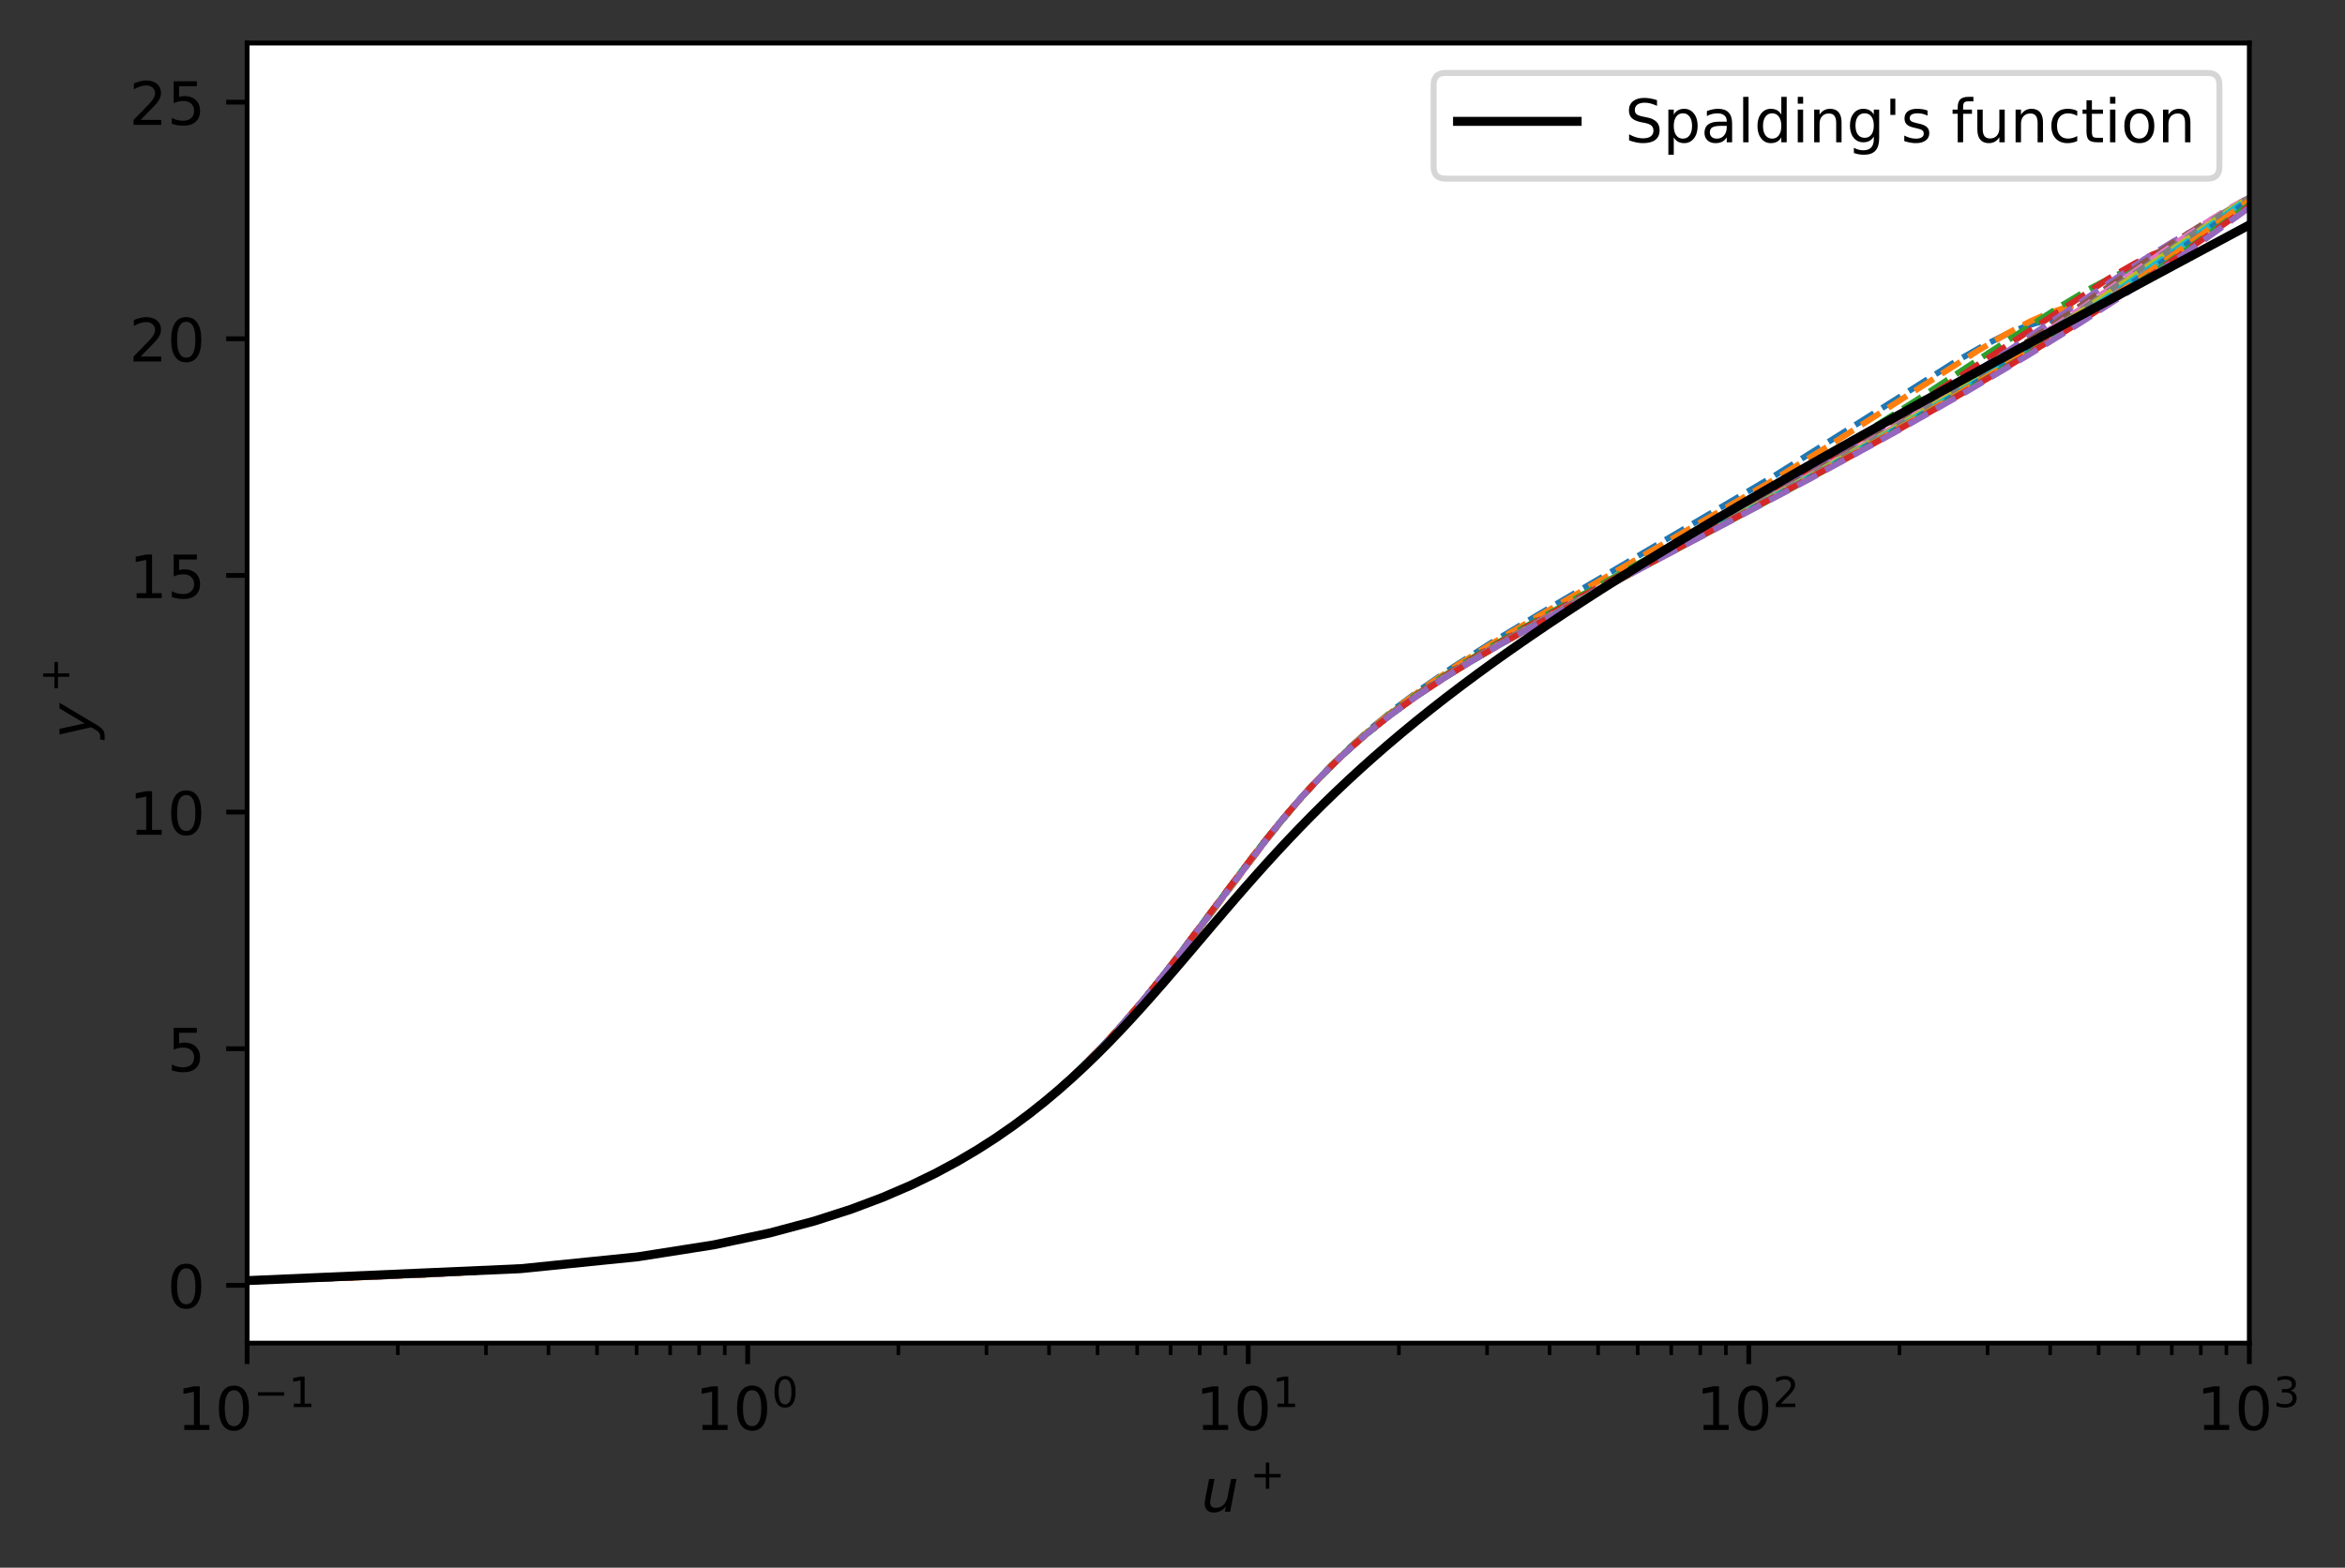 <?xml version="1.0" encoding="utf-8" standalone="no"?>
<!DOCTYPE svg PUBLIC "-//W3C//DTD SVG 1.1//EN"
  "http://www.w3.org/Graphics/SVG/1.1/DTD/svg11.dtd">
<!-- Created with matplotlib (https://matplotlib.org/) -->
<svg height="262.196pt" version="1.1" viewBox="0 0 392.125 262.196" width="392.125pt" xmlns="http://www.w3.org/2000/svg" xmlns:xlink="http://www.w3.org/1999/xlink">
 <rect x="0" y="0" width="392.125" height="262.196" fill="#333333" stroke="none"/>
 <defs>
  <style type="text/css">*{stroke-linecap:butt;stroke-linejoin:round;}</style>
 </defs>
 <g id="figure_1">
  <g id="patch_1">
   <path d="M 0 262.196 
L 392.125 262.196 
L 392.125 0 
L 0 0 
z
" style="fill:none;"/>
  </g>
  <g id="axes_1">
   <g id="patch_2">
    <path d="M 41.325 224.64 
L 376.125 224.64 
L 376.125 7.2 
L 41.325 7.2 
z
" style="fill:#ffffff;"/>
   </g>
   <g id="matplotlib.axis_1">
    <g id="xtick_1">
     <g id="line2d_1">
      <defs>
       <path d="M 0 0 
L 0 3.5 
" id="m15ab1514dc" style="stroke:#000000;stroke-width:0.8;"/>
      </defs>
      <g>
       <use style="stroke:#000000;stroke-width:0.8;" x="41.325" xlink:href="#m15ab1514dc" y="224.64"/>
      </g>
     </g>
     <g id="text_1">
      <!-- $\mathdefault{10^{-1}}$ -->
      <g transform="translate(29.575 239.238)scale(0.1 -0.1)">
       <defs>
        <path d="M 12.406 8.297 
L 28.516 8.297 
L 28.516 63.922 
L 10.984 60.406 
L 10.984 69.391 
L 28.422 72.906 
L 38.281 72.906 
L 38.281 8.297 
L 54.391 8.297 
L 54.391 0 
L 12.406 0 
z
" id="DejaVuSans-49"/>
        <path d="M 31.781 66.406 
Q 24.172 66.406 20.328 58.906 
Q 16.5 51.422 16.5 36.375 
Q 16.5 21.391 20.328 13.891 
Q 24.172 6.391 31.781 6.391 
Q 39.453 6.391 43.281 13.891 
Q 47.125 21.391 47.125 36.375 
Q 47.125 51.422 43.281 58.906 
Q 39.453 66.406 31.781 66.406 
z
M 31.781 74.219 
Q 44.047 74.219 50.516 64.516 
Q 56.984 54.828 56.984 36.375 
Q 56.984 17.969 50.516 8.266 
Q 44.047 -1.422 31.781 -1.422 
Q 19.531 -1.422 13.062 8.266 
Q 6.594 17.969 6.594 36.375 
Q 6.594 54.828 13.062 64.516 
Q 19.531 74.219 31.781 74.219 
z
" id="DejaVuSans-48"/>
        <path d="M 10.594 35.5 
L 73.188 35.5 
L 73.188 27.203 
L 10.594 27.203 
z
" id="DejaVuSans-8722"/>
       </defs>
       <use transform="translate(0 0.684)" xlink:href="#DejaVuSans-49"/>
       <use transform="translate(63.623 0.684)" xlink:href="#DejaVuSans-48"/>
       <use transform="translate(128.203 38.966)scale(0.7)" xlink:href="#DejaVuSans-8722"/>
       <use transform="translate(186.855 38.966)scale(0.7)" xlink:href="#DejaVuSans-49"/>
      </g>
     </g>
    </g>
    <g id="xtick_2">
     <g id="line2d_2">
      <g>
       <use style="stroke:#000000;stroke-width:0.8;" x="125.025" xlink:href="#m15ab1514dc" y="224.64"/>
      </g>
     </g>
     <g id="text_2">
      <!-- $\mathdefault{10^{0}}$ -->
      <g transform="translate(116.225 239.238)scale(0.1 -0.1)">
       <use transform="translate(0 0.766)" xlink:href="#DejaVuSans-49"/>
       <use transform="translate(63.623 0.766)" xlink:href="#DejaVuSans-48"/>
       <use transform="translate(128.203 39.047)scale(0.7)" xlink:href="#DejaVuSans-48"/>
      </g>
     </g>
    </g>
    <g id="xtick_3">
     <g id="line2d_3">
      <g>
       <use style="stroke:#000000;stroke-width:0.8;" x="208.725" xlink:href="#m15ab1514dc" y="224.64"/>
      </g>
     </g>
     <g id="text_3">
      <!-- $\mathdefault{10^{1}}$ -->
      <g transform="translate(199.925 239.238)scale(0.1 -0.1)">
       <use transform="translate(0 0.684)" xlink:href="#DejaVuSans-49"/>
       <use transform="translate(63.623 0.684)" xlink:href="#DejaVuSans-48"/>
       <use transform="translate(128.203 38.966)scale(0.7)" xlink:href="#DejaVuSans-49"/>
      </g>
     </g>
    </g>
    <g id="xtick_4">
     <g id="line2d_4">
      <g>
       <use style="stroke:#000000;stroke-width:0.8;" x="292.425" xlink:href="#m15ab1514dc" y="224.64"/>
      </g>
     </g>
     <g id="text_4">
      <!-- $\mathdefault{10^{2}}$ -->
      <g transform="translate(283.625 239.238)scale(0.1 -0.1)">
       <defs>
        <path d="M 19.188 8.297 
L 53.609 8.297 
L 53.609 0 
L 7.328 0 
L 7.328 8.297 
Q 12.938 14.109 22.625 23.891 
Q 32.328 33.688 34.812 36.531 
Q 39.547 41.844 41.422 45.531 
Q 43.312 49.219 43.312 52.781 
Q 43.312 58.594 39.234 62.25 
Q 35.156 65.922 28.609 65.922 
Q 23.969 65.922 18.812 64.312 
Q 13.672 62.703 7.812 59.422 
L 7.812 69.391 
Q 13.766 71.781 18.938 73 
Q 24.125 74.219 28.422 74.219 
Q 39.75 74.219 46.484 68.547 
Q 53.219 62.891 53.219 53.422 
Q 53.219 48.922 51.531 44.891 
Q 49.859 40.875 45.406 35.406 
Q 44.188 33.984 37.641 27.219 
Q 31.109 20.453 19.188 8.297 
z
" id="DejaVuSans-50"/>
       </defs>
       <use transform="translate(0 0.766)" xlink:href="#DejaVuSans-49"/>
       <use transform="translate(63.623 0.766)" xlink:href="#DejaVuSans-48"/>
       <use transform="translate(128.203 39.047)scale(0.7)" xlink:href="#DejaVuSans-50"/>
      </g>
     </g>
    </g>
    <g id="xtick_5">
     <g id="line2d_5">
      <g>
       <use style="stroke:#000000;stroke-width:0.8;" x="376.125" xlink:href="#m15ab1514dc" y="224.64"/>
      </g>
     </g>
     <g id="text_5">
      <!-- $\mathdefault{10^{3}}$ -->
      <g transform="translate(367.325 239.238)scale(0.1 -0.1)">
       <defs>
        <path d="M 40.578 39.312 
Q 47.656 37.797 51.625 33 
Q 55.609 28.219 55.609 21.188 
Q 55.609 10.406 48.188 4.484 
Q 40.766 -1.422 27.094 -1.422 
Q 22.516 -1.422 17.656 -0.516 
Q 12.797 0.391 7.625 2.203 
L 7.625 11.719 
Q 11.719 9.328 16.594 8.109 
Q 21.484 6.891 26.812 6.891 
Q 36.078 6.891 40.938 10.547 
Q 45.797 14.203 45.797 21.188 
Q 45.797 27.641 41.281 31.266 
Q 36.766 34.906 28.719 34.906 
L 20.219 34.906 
L 20.219 43.016 
L 29.109 43.016 
Q 36.375 43.016 40.234 45.922 
Q 44.094 48.828 44.094 54.297 
Q 44.094 59.906 40.109 62.906 
Q 36.141 65.922 28.719 65.922 
Q 24.656 65.922 20.016 65.031 
Q 15.375 64.156 9.812 62.312 
L 9.812 71.094 
Q 15.438 72.656 20.344 73.438 
Q 25.25 74.219 29.594 74.219 
Q 40.828 74.219 47.359 69.109 
Q 53.906 64.016 53.906 55.328 
Q 53.906 49.266 50.438 45.094 
Q 46.969 40.922 40.578 39.312 
z
" id="DejaVuSans-51"/>
       </defs>
       <use transform="translate(0 0.766)" xlink:href="#DejaVuSans-49"/>
       <use transform="translate(63.623 0.766)" xlink:href="#DejaVuSans-48"/>
       <use transform="translate(128.203 39.047)scale(0.7)" xlink:href="#DejaVuSans-51"/>
      </g>
     </g>
    </g>
    <g id="xtick_6">
     <g id="line2d_6">
      <defs>
       <path d="M 0 0 
L 0 2 
" id="m69571f0601" style="stroke:#000000;stroke-width:0.6;"/>
      </defs>
      <g>
       <use style="stroke:#000000;stroke-width:0.6;" x="66.521" xlink:href="#m69571f0601" y="224.64"/>
      </g>
     </g>
    </g>
    <g id="xtick_7">
     <g id="line2d_7">
      <g>
       <use style="stroke:#000000;stroke-width:0.6;" x="81.26" xlink:href="#m69571f0601" y="224.64"/>
      </g>
     </g>
    </g>
    <g id="xtick_8">
     <g id="line2d_8">
      <g>
       <use style="stroke:#000000;stroke-width:0.6;" x="91.717" xlink:href="#m69571f0601" y="224.64"/>
      </g>
     </g>
    </g>
    <g id="xtick_9">
     <g id="line2d_9">
      <g>
       <use style="stroke:#000000;stroke-width:0.6;" x="99.829" xlink:href="#m69571f0601" y="224.64"/>
      </g>
     </g>
    </g>
    <g id="xtick_10">
     <g id="line2d_10">
      <g>
       <use style="stroke:#000000;stroke-width:0.6;" x="106.456" xlink:href="#m69571f0601" y="224.64"/>
      </g>
     </g>
    </g>
    <g id="xtick_11">
     <g id="line2d_11">
      <g>
       <use style="stroke:#000000;stroke-width:0.6;" x="112.06" xlink:href="#m69571f0601" y="224.64"/>
      </g>
     </g>
    </g>
    <g id="xtick_12">
     <g id="line2d_12">
      <g>
       <use style="stroke:#000000;stroke-width:0.6;" x="116.914" xlink:href="#m69571f0601" y="224.64"/>
      </g>
     </g>
    </g>
    <g id="xtick_13">
     <g id="line2d_13">
      <g>
       <use style="stroke:#000000;stroke-width:0.6;" x="121.195" xlink:href="#m69571f0601" y="224.64"/>
      </g>
     </g>
    </g>
    <g id="xtick_14">
     <g id="line2d_14">
      <g>
       <use style="stroke:#000000;stroke-width:0.6;" x="150.221" xlink:href="#m69571f0601" y="224.64"/>
      </g>
     </g>
    </g>
    <g id="xtick_15">
     <g id="line2d_15">
      <g>
       <use style="stroke:#000000;stroke-width:0.6;" x="164.96" xlink:href="#m69571f0601" y="224.64"/>
      </g>
     </g>
    </g>
    <g id="xtick_16">
     <g id="line2d_16">
      <g>
       <use style="stroke:#000000;stroke-width:0.6;" x="175.417" xlink:href="#m69571f0601" y="224.64"/>
      </g>
     </g>
    </g>
    <g id="xtick_17">
     <g id="line2d_17">
      <g>
       <use style="stroke:#000000;stroke-width:0.6;" x="183.529" xlink:href="#m69571f0601" y="224.64"/>
      </g>
     </g>
    </g>
    <g id="xtick_18">
     <g id="line2d_18">
      <g>
       <use style="stroke:#000000;stroke-width:0.6;" x="190.156" xlink:href="#m69571f0601" y="224.64"/>
      </g>
     </g>
    </g>
    <g id="xtick_19">
     <g id="line2d_19">
      <g>
       <use style="stroke:#000000;stroke-width:0.6;" x="195.76" xlink:href="#m69571f0601" y="224.64"/>
      </g>
     </g>
    </g>
    <g id="xtick_20">
     <g id="line2d_20">
      <g>
       <use style="stroke:#000000;stroke-width:0.6;" x="200.614" xlink:href="#m69571f0601" y="224.64"/>
      </g>
     </g>
    </g>
    <g id="xtick_21">
     <g id="line2d_21">
      <g>
       <use style="stroke:#000000;stroke-width:0.6;" x="204.895" xlink:href="#m69571f0601" y="224.64"/>
      </g>
     </g>
    </g>
    <g id="xtick_22">
     <g id="line2d_22">
      <g>
       <use style="stroke:#000000;stroke-width:0.6;" x="233.921" xlink:href="#m69571f0601" y="224.64"/>
      </g>
     </g>
    </g>
    <g id="xtick_23">
     <g id="line2d_23">
      <g>
       <use style="stroke:#000000;stroke-width:0.6;" x="248.66" xlink:href="#m69571f0601" y="224.64"/>
      </g>
     </g>
    </g>
    <g id="xtick_24">
     <g id="line2d_24">
      <g>
       <use style="stroke:#000000;stroke-width:0.6;" x="259.117" xlink:href="#m69571f0601" y="224.64"/>
      </g>
     </g>
    </g>
    <g id="xtick_25">
     <g id="line2d_25">
      <g>
       <use style="stroke:#000000;stroke-width:0.6;" x="267.229" xlink:href="#m69571f0601" y="224.64"/>
      </g>
     </g>
    </g>
    <g id="xtick_26">
     <g id="line2d_26">
      <g>
       <use style="stroke:#000000;stroke-width:0.6;" x="273.856" xlink:href="#m69571f0601" y="224.64"/>
      </g>
     </g>
    </g>
    <g id="xtick_27">
     <g id="line2d_27">
      <g>
       <use style="stroke:#000000;stroke-width:0.6;" x="279.46" xlink:href="#m69571f0601" y="224.64"/>
      </g>
     </g>
    </g>
    <g id="xtick_28">
     <g id="line2d_28">
      <g>
       <use style="stroke:#000000;stroke-width:0.6;" x="284.314" xlink:href="#m69571f0601" y="224.64"/>
      </g>
     </g>
    </g>
    <g id="xtick_29">
     <g id="line2d_29">
      <g>
       <use style="stroke:#000000;stroke-width:0.6;" x="288.595" xlink:href="#m69571f0601" y="224.64"/>
      </g>
     </g>
    </g>
    <g id="xtick_30">
     <g id="line2d_30">
      <g>
       <use style="stroke:#000000;stroke-width:0.6;" x="317.621" xlink:href="#m69571f0601" y="224.64"/>
      </g>
     </g>
    </g>
    <g id="xtick_31">
     <g id="line2d_31">
      <g>
       <use style="stroke:#000000;stroke-width:0.6;" x="332.36" xlink:href="#m69571f0601" y="224.64"/>
      </g>
     </g>
    </g>
    <g id="xtick_32">
     <g id="line2d_32">
      <g>
       <use style="stroke:#000000;stroke-width:0.6;" x="342.817" xlink:href="#m69571f0601" y="224.64"/>
      </g>
     </g>
    </g>
    <g id="xtick_33">
     <g id="line2d_33">
      <g>
       <use style="stroke:#000000;stroke-width:0.6;" x="350.929" xlink:href="#m69571f0601" y="224.64"/>
      </g>
     </g>
    </g>
    <g id="xtick_34">
     <g id="line2d_34">
      <g>
       <use style="stroke:#000000;stroke-width:0.6;" x="357.556" xlink:href="#m69571f0601" y="224.64"/>
      </g>
     </g>
    </g>
    <g id="xtick_35">
     <g id="line2d_35">
      <g>
       <use style="stroke:#000000;stroke-width:0.6;" x="363.16" xlink:href="#m69571f0601" y="224.64"/>
      </g>
     </g>
    </g>
    <g id="xtick_36">
     <g id="line2d_36">
      <g>
       <use style="stroke:#000000;stroke-width:0.6;" x="368.014" xlink:href="#m69571f0601" y="224.64"/>
      </g>
     </g>
    </g>
    <g id="xtick_37">
     <g id="line2d_37">
      <g>
       <use style="stroke:#000000;stroke-width:0.6;" x="372.295" xlink:href="#m69571f0601" y="224.64"/>
      </g>
     </g>
    </g>
    <g id="text_6">
     <!-- $u^+$ -->
     <g transform="translate(200.875 252.917)scale(0.1 -0.1)">
      <defs>
       <path d="M 6.688 21.688 
L 13.094 54.688 
L 22.125 54.688 
L 15.719 22.016 
Q 15.234 19.625 15.016 17.922 
Q 14.797 16.219 14.797 15.094 
Q 14.797 10.938 17.328 8.656 
Q 19.875 6.391 24.516 6.391 
Q 31.734 6.391 37 11.266 
Q 42.281 16.156 43.891 24.422 
L 49.906 54.688 
L 58.891 54.688 
L 48.297 0 
L 39.312 0 
L 41.109 8.594 
Q 37.312 3.812 32.062 1.188 
Q 26.812 -1.422 20.906 -1.422 
Q 13.719 -1.422 9.719 2.516 
Q 5.719 6.453 5.719 13.484 
Q 5.719 14.938 5.953 17.141 
Q 6.203 19.344 6.688 21.688 
z
" id="DejaVuSans-Oblique-117"/>
       <path d="M 46 62.703 
L 46 35.5 
L 73.188 35.5 
L 73.188 27.203 
L 46 27.203 
L 46 0 
L 37.797 0 
L 37.797 27.203 
L 10.594 27.203 
L 10.594 35.5 
L 37.797 35.5 
L 37.797 62.703 
z
" id="DejaVuSans-43"/>
      </defs>
      <use transform="translate(0 0.827)" xlink:href="#DejaVuSans-Oblique-117"/>
      <use transform="translate(81.483 39.108)scale(0.7)" xlink:href="#DejaVuSans-43"/>
     </g>
    </g>
   </g>
   <g id="matplotlib.axis_2">
    <g id="ytick_1">
     <g id="line2d_38">
      <defs>
       <path d="M 0 0 
L -3.5 0 
" id="m65ee4539da" style="stroke:#000000;stroke-width:0.8;"/>
      </defs>
      <g>
       <use style="stroke:#000000;stroke-width:0.8;" x="41.325" xlink:href="#m65ee4539da" y="214.978"/>
      </g>
     </g>
     <g id="text_7">
      <!-- 0 -->
      <g transform="translate(27.962 218.777)scale(0.1 -0.1)">
       <use xlink:href="#DejaVuSans-48"/>
      </g>
     </g>
    </g>
    <g id="ytick_2">
     <g id="line2d_39">
      <g>
       <use style="stroke:#000000;stroke-width:0.8;" x="41.325" xlink:href="#m65ee4539da" y="175.399"/>
      </g>
     </g>
     <g id="text_8">
      <!-- 5 -->
      <g transform="translate(27.962 179.198)scale(0.1 -0.1)">
       <defs>
        <path d="M 10.797 72.906 
L 49.516 72.906 
L 49.516 64.594 
L 19.828 64.594 
L 19.828 46.734 
Q 21.969 47.469 24.109 47.828 
Q 26.266 48.188 28.422 48.188 
Q 40.625 48.188 47.75 41.5 
Q 54.891 34.812 54.891 23.391 
Q 54.891 11.625 47.562 5.094 
Q 40.234 -1.422 26.906 -1.422 
Q 22.312 -1.422 17.547 -0.641 
Q 12.797 0.141 7.719 1.703 
L 7.719 11.625 
Q 12.109 9.234 16.797 8.062 
Q 21.484 6.891 26.703 6.891 
Q 35.156 6.891 40.078 11.328 
Q 45.016 15.766 45.016 23.391 
Q 45.016 31 40.078 35.438 
Q 35.156 39.891 26.703 39.891 
Q 22.75 39.891 18.812 39.016 
Q 14.891 38.141 10.797 36.281 
z
" id="DejaVuSans-53"/>
       </defs>
       <use xlink:href="#DejaVuSans-53"/>
      </g>
     </g>
    </g>
    <g id="ytick_3">
     <g id="line2d_40">
      <g>
       <use style="stroke:#000000;stroke-width:0.8;" x="41.325" xlink:href="#m65ee4539da" y="135.82"/>
      </g>
     </g>
     <g id="text_9">
      <!-- 10 -->
      <g transform="translate(21.6 139.619)scale(0.1 -0.1)">
       <use xlink:href="#DejaVuSans-49"/>
       <use x="63.623" xlink:href="#DejaVuSans-48"/>
      </g>
     </g>
    </g>
    <g id="ytick_4">
     <g id="line2d_41">
      <g>
       <use style="stroke:#000000;stroke-width:0.8;" x="41.325" xlink:href="#m65ee4539da" y="96.241"/>
      </g>
     </g>
     <g id="text_10">
      <!-- 15 -->
      <g transform="translate(21.6 100.041)scale(0.1 -0.1)">
       <use xlink:href="#DejaVuSans-49"/>
       <use x="63.623" xlink:href="#DejaVuSans-53"/>
      </g>
     </g>
    </g>
    <g id="ytick_5">
     <g id="line2d_42">
      <g>
       <use style="stroke:#000000;stroke-width:0.8;" x="41.325" xlink:href="#m65ee4539da" y="56.662"/>
      </g>
     </g>
     <g id="text_11">
      <!-- 20 -->
      <g transform="translate(21.6 60.462)scale(0.1 -0.1)">
       <use xlink:href="#DejaVuSans-50"/>
       <use x="63.623" xlink:href="#DejaVuSans-48"/>
      </g>
     </g>
    </g>
    <g id="ytick_6">
     <g id="line2d_43">
      <g>
       <use style="stroke:#000000;stroke-width:0.8;" x="41.325" xlink:href="#m65ee4539da" y="17.084"/>
      </g>
     </g>
     <g id="text_12">
      <!-- 25 -->
      <g transform="translate(21.6 20.883)scale(0.1 -0.1)">
       <use xlink:href="#DejaVuSans-50"/>
       <use x="63.623" xlink:href="#DejaVuSans-53"/>
      </g>
     </g>
    </g>
    <g id="text_13">
     <!-- $y^+$ -->
     <g transform="translate(15.5 123.57)rotate(-90)scale(0.1 -0.1)">
      <defs>
       <path d="M 24.812 -5.078 
Q 18.562 -15.578 14.625 -18.188 
Q 10.688 -20.797 4.594 -20.797 
L -2.484 -20.797 
L -0.984 -13.281 
L 4.203 -13.281 
Q 7.953 -13.281 10.594 -11.234 
Q 13.234 -9.188 16.5 -3.219 
L 19.281 2 
L 7.172 54.688 
L 16.703 54.688 
L 25.781 12.797 
L 50.875 54.688 
L 60.297 54.688 
z
" id="DejaVuSans-Oblique-121"/>
      </defs>
      <use transform="translate(0 0.827)" xlink:href="#DejaVuSans-Oblique-121"/>
      <use transform="translate(77.284 39.108)scale(0.7)" xlink:href="#DejaVuSans-43"/>
     </g>
    </g>
   </g>
   <g id="line2d_44">
    <path clip-path="url(#pa4bd13be14)" d="M -1 214.712 
L 35.288 214.307 
L 54.313 213.847 
L 67.02 213.373 
L 84.425 212.388 
L 96.689 211.349 
L 106.283 210.254 
L 114.238 209.1 
L 121.087 207.882 
L 127.137 206.599 
L 132.586 205.246 
L 137.566 203.82 
L 142.17 202.316 
L 146.467 200.731 
L 150.508 199.062 
L 154.333 197.302 
L 157.974 195.449 
L 161.455 193.498 
L 164.799 191.444 
L 168.02 189.284 
L 171.134 187.014 
L 175.63 183.396 
L 179.945 179.517 
L 184.104 175.38 
L 188.129 170.995 
L 192.038 166.392 
L 197.095 159.998 
L 204.404 150.224 
L 211.443 140.902 
L 216.014 135.268 
L 219.388 131.422 
L 222.721 127.909 
L 226.016 124.71 
L 229.277 121.793 
L 233.579 118.277 
L 237.832 115.103 
L 243.091 111.495 
L 249.328 107.53 
L 257.541 102.613 
L 296.535 79.686 
L 308.333 72.279 
L 326.914 60.531 
L 331.79 57.75 
L 335.687 55.811 
L 338.608 54.625 
L 340.554 54.013 
L 342.501 53.586 
L 344.446 53.385 
L 344.446 53.385 
" style="fill:none;stroke:#1f77b4;stroke-dasharray:3.7,1.6;stroke-dashoffset:0;"/>
   </g>
   <g id="line2d_45">
    <path clip-path="url(#pa4bd13be14)" d="M -0.119 214.725 
L 40.142 214.212 
L 59.166 213.685 
L 71.874 213.144 
L 81.494 212.589 
L 95.844 211.433 
L 106.591 210.214 
L 115.278 208.929 
L 122.632 207.574 
L 129.051 206.145 
L 134.781 204.639 
L 139.982 203.052 
L 144.764 201.379 
L 149.207 199.615 
L 153.37 197.757 
L 157.299 195.8 
L 161.028 193.739 
L 164.587 191.57 
L 167.997 189.289 
L 171.277 186.891 
L 174.443 184.375 
L 177.509 181.739 
L 181.941 177.558 
L 186.201 173.114 
L 190.313 168.43 
L 194.298 163.551 
L 199.441 156.86 
L 212.807 139.143 
L 216.297 134.915 
L 219.733 131.041 
L 223.122 127.521 
L 226.468 124.329 
L 229.775 121.428 
L 234.131 117.941 
L 238.432 114.8 
L 243.743 111.231 
L 250.032 107.309 
L 258.301 102.441 
L 295.465 80.94 
L 306.312 74.246 
L 319.065 66.085 
L 330.792 58.622 
L 335.669 55.752 
L 339.566 53.709 
L 342.488 52.417 
L 345.408 51.427 
L 347.354 50.994 
L 349.3 50.791 
L 349.3 50.791 
" style="fill:none;stroke:#ff7f0e;stroke-dasharray:3.7,1.6;stroke-dashoffset:0;"/>
   </g>
   <g id="line2d_46">
    <path clip-path="url(#pa4bd13be14)" d="M 12.461 214.62 
L 52.722 213.895 
L 71.747 213.15 
L 84.454 212.386 
L 94.074 211.6 
L 101.859 210.794 
L 108.424 209.966 
L 114.123 209.116 
L 123.716 207.347 
L 131.672 205.482 
L 138.52 203.516 
L 144.571 201.444 
L 150.02 199.26 
L 155 196.959 
L 159.604 194.536 
L 163.901 191.986 
L 167.942 189.304 
L 171.767 186.488 
L 175.408 183.534 
L 178.889 180.444 
L 182.232 177.22 
L 185.454 173.869 
L 190.089 168.63 
L 194.521 163.193 
L 200.167 155.805 
L 210.752 141.683 
L 214.529 136.975 
L 218.221 132.693 
L 221.837 128.843 
L 225.387 125.397 
L 228.877 122.306 
L 232.313 119.516 
L 236.822 116.171 
L 241.257 113.155 
L 246.711 109.715 
L 254.207 105.298 
L 264.691 99.422 
L 290.134 85.263 
L 301.108 78.881 
L 311.01 72.885 
L 320.858 66.67 
L 332.624 58.965 
L 344.348 51.324 
L 349.224 48.407 
L 353.121 46.363 
L 356.042 45.108 
L 357.988 44.459 
L 359.934 44.004 
L 361.88 43.792 
L 361.88 43.792 
" style="fill:none;stroke:#2ca02c;stroke-dasharray:3.7,1.6;stroke-dashoffset:0;"/>
   </g>
   <g id="line2d_47">
    <path clip-path="url(#pa4bd13be14)" d="M 18.277 214.558 
L 58.537 213.707 
L 77.562 212.833 
L 90.27 211.936 
L 99.89 211.015 
L 107.674 210.068 
L 114.24 209.097 
L 119.938 208.1 
L 124.987 207.075 
L 129.532 206.024 
L 137.488 203.835 
L 144.336 201.528 
L 150.387 199.098 
L 155.836 196.537 
L 160.816 193.841 
L 165.42 191.004 
L 169.716 188.023 
L 173.757 184.896 
L 177.582 181.622 
L 181.223 178.204 
L 184.705 174.651 
L 188.048 170.975 
L 192.839 165.275 
L 197.403 159.445 
L 205.982 147.941 
L 211.378 140.867 
L 215.288 136.063 
L 219.096 131.74 
L 222.815 127.888 
L 226.455 124.464 
L 230.026 121.408 
L 233.535 118.656 
L 238.129 115.359 
L 242.638 112.384 
L 248.171 108.981 
L 255.757 104.598 
L 267.385 98.177 
L 290.925 85.217 
L 302.944 78.313 
L 312.872 72.366 
L 322.74 66.196 
L 332.563 59.793 
L 353.089 46.284 
L 356.988 44.042 
L 359.91 42.579 
L 362.831 41.399 
L 364.777 40.828 
L 366.723 40.479 
L 367.695 40.404 
L 367.695 40.404 
" style="fill:none;stroke:#d62728;stroke-dasharray:3.7,1.6;stroke-dashoffset:0;"/>
   </g>
   <g id="line2d_48">
    <path clip-path="url(#pa4bd13be14)" d="M 25.805 214.461 
L 66.066 213.415 
L 85.091 212.34 
L 97.798 211.236 
L 107.418 210.103 
L 115.203 208.939 
L 121.769 207.744 
L 127.467 206.517 
L 132.516 205.257 
L 137.061 203.963 
L 141.203 202.635 
L 145.016 201.272 
L 148.556 199.873 
L 151.865 198.436 
L 157.915 195.45 
L 163.364 192.307 
L 168.344 189.003 
L 172.948 185.537 
L 177.245 181.909 
L 181.286 178.125 
L 185.111 174.197 
L 188.752 170.144 
L 192.233 165.995 
L 197.201 159.678 
L 204.931 149.325 
L 210.722 141.682 
L 214.881 136.536 
L 218.907 131.95 
L 222.816 127.909 
L 226.624 124.353 
L 230.343 121.208 
L 233.984 118.396 
L 238.731 115.048 
L 243.372 112.04 
L 249.046 108.609 
L 256.794 104.198 
L 269.667 97.181 
L 292.388 84.818 
L 304.48 77.983 
L 315.445 71.524 
L 325.341 65.424 
L 335.185 59.074 
L 345.968 51.826 
L 358.668 43.288 
L 363.542 40.306 
L 366.465 38.728 
L 369.386 37.405 
L 371.332 36.719 
L 373.278 36.239 
L 375.224 36.013 
L 375.224 36.013 
" style="fill:none;stroke:#9467bd;stroke-dasharray:3.7,1.6;stroke-dashoffset:0;"/>
   </g>
   <g id="line2d_49">
    <path clip-path="url(#pa4bd13be14)" d="M 30.436 214.391 
L 70.697 213.202 
L 89.721 211.981 
L 102.429 210.727 
L 112.049 209.44 
L 119.833 208.118 
L 126.399 206.761 
L 132.098 205.367 
L 137.146 203.936 
L 141.691 202.467 
L 145.834 200.959 
L 149.647 199.411 
L 153.187 197.823 
L 156.495 196.192 
L 159.606 194.52 
L 162.546 192.805 
L 167.995 189.244 
L 172.975 185.509 
L 177.579 181.602 
L 181.876 177.531 
L 185.917 173.314 
L 189.742 168.977 
L 193.382 164.557 
L 198.552 157.882 
L 212.496 139.439 
L 216.756 134.354 
L 220.868 129.888 
L 224.853 125.99 
L 228.727 122.577 
L 232.504 119.559 
L 236.196 116.855 
L 241.002 113.619 
L 246.852 109.994 
L 253.677 106.044 
L 263.602 100.583 
L 301.068 80.216 
L 312.111 73.883 
L 322.06 67.936 
L 331.944 61.753 
L 340.798 55.961 
L 351.577 48.625 
L 363.298 40.644 
L 368.173 37.608 
L 371.095 35.999 
L 374.016 34.647 
L 375.963 33.945 
L 377.909 33.453 
L 379.855 33.223 
L 379.855 33.223 
" style="fill:none;stroke:#8c564b;stroke-dasharray:3.7,1.6;stroke-dashoffset:0;"/>
   </g>
   <g id="line2d_50">
    <path clip-path="url(#pa4bd13be14)" d="M 34.428 214.323 
L 74.688 212.996 
L 93.713 211.633 
L 106.42 210.234 
L 116.041 208.797 
L 123.825 207.322 
L 130.391 205.807 
L 136.089 204.252 
L 141.138 202.655 
L 145.683 201.016 
L 149.825 199.334 
L 153.638 197.607 
L 157.178 195.835 
L 160.487 194.018 
L 163.598 192.154 
L 166.537 190.244 
L 169.328 188.287 
L 174.529 184.236 
L 179.311 180.005 
L 183.754 175.61 
L 187.917 171.077 
L 191.845 166.443 
L 197.374 159.421 
L 213.554 138.122 
L 217.925 133.028 
L 222.133 128.599 
L 226.201 124.762 
L 230.147 121.414 
L 233.988 118.457 
L 238.966 114.975 
L 243.804 111.873 
L 249.686 108.359 
L 257.669 103.865 
L 270.835 96.758 
L 295.92 83.236 
L 309.089 75.857 
L 320.091 69.43 
L 330.012 63.367 
L 338.891 57.687 
L 347.733 51.779 
L 359.48 43.637 
L 368.265 37.64 
L 372.164 35.194 
L 375.087 33.553 
L 378.008 32.173 
L 379.955 31.455 
L 381.901 30.952 
L 383.846 30.715 
L 383.846 30.715 
" style="fill:none;stroke:#e377c2;stroke-dasharray:3.7,1.6;stroke-dashoffset:0;"/>
   </g>
   <g id="line2d_51">
    <path clip-path="url(#pa4bd13be14)" d="M 36.044 214.293 
L 76.304 212.906 
L 95.329 211.481 
L 108.036 210.019 
L 117.657 208.516 
L 125.441 206.974 
L 132.007 205.391 
L 137.705 203.765 
L 142.754 202.095 
L 147.299 200.382 
L 151.441 198.623 
L 155.254 196.819 
L 158.794 194.967 
L 162.103 193.068 
L 165.214 191.122 
L 168.153 189.127 
L 170.944 187.085 
L 176.145 182.86 
L 180.927 178.457 
L 185.37 173.895 
L 189.533 169.207 
L 193.462 164.441 
L 198.99 157.28 
L 212.151 139.849 
L 216.647 134.463 
L 220.961 129.782 
L 225.12 125.74 
L 229.145 122.233 
L 233.054 119.154 
L 236.862 116.409 
L 241.803 113.135 
L 247.793 109.476 
L 254.756 105.494 
L 265.938 99.402 
L 300.594 80.719 
L 312.714 73.876 
L 323.697 67.408 
L 333.605 61.298 
L 342.475 55.569 
L 352.29 48.945 
L 371.831 35.587 
L 375.729 33.279 
L 378.651 31.803 
L 380.597 30.998 
L 382.544 30.383 
L 384.49 30.007 
L 385.462 29.926 
L 385.462 29.926 
" style="fill:none;stroke:#7f7f7f;stroke-dasharray:3.7,1.6;stroke-dashoffset:0;"/>
   </g>
   <g id="line2d_52">
    <path clip-path="url(#pa4bd13be14)" d="M 38.279 214.25 
L 78.539 212.775 
L 97.564 211.26 
L 110.272 209.704 
L 119.892 208.107 
L 127.676 206.467 
L 134.242 204.783 
L 139.94 203.054 
L 144.989 201.279 
L 149.534 199.457 
L 153.676 197.587 
L 157.49 195.669 
L 161.029 193.702 
L 164.338 191.685 
L 167.449 189.618 
L 170.389 187.502 
L 173.179 185.336 
L 178.38 180.863 
L 183.162 176.216 
L 187.605 171.423 
L 191.768 166.528 
L 195.697 161.593 
L 201.225 154.28 
L 209.675 142.995 
L 214.386 137.104 
L 217.405 133.599 
L 220.338 130.422 
L 224.598 126.221 
L 228.71 122.595 
L 232.695 119.429 
L 236.569 116.619 
L 241.586 113.283 
L 247.655 109.571 
L 254.694 105.546 
L 264.866 100.003 
L 303.846 78.997 
L 315.952 72.129 
L 325.932 66.231 
L 335.84 60.108 
L 344.71 54.366 
L 354.525 47.72 
L 374.066 34.297 
L 377.964 31.973 
L 380.886 30.485 
L 382.832 29.673 
L 384.779 29.053 
L 386.725 28.673 
L 387.697 28.592 
L 387.697 28.592 
" style="fill:none;stroke:#bcbd22;stroke-dasharray:3.7,1.6;stroke-dashoffset:0;"/>
   </g>
   <g id="line2d_53">
    <path clip-path="url(#pa4bd13be14)" d="M 43.255 214.143 
L 83.515 212.451 
L 102.54 210.714 
L 115.247 208.93 
L 124.868 207.099 
L 132.652 205.218 
L 139.218 203.287 
L 144.916 201.305 
L 149.965 199.271 
L 154.51 197.183 
L 158.652 195.042 
L 162.465 192.846 
L 166.005 190.595 
L 169.314 188.291 
L 172.425 185.933 
L 175.364 183.523 
L 178.155 181.063 
L 183.356 176.008 
L 188.138 170.808 
L 192.581 165.519 
L 196.744 160.221 
L 204.402 149.979 
L 209.683 142.97 
L 214.651 136.774 
L 217.817 133.127 
L 220.882 129.851 
L 223.857 126.913 
L 228.172 123.048 
L 232.331 119.712 
L 236.356 116.779 
L 241.545 113.326 
L 247.793 109.516 
L 255.004 105.408 
L 265.371 99.779 
L 305.768 78.091 
L 317.916 71.235 
L 328.918 64.76 
L 337.85 59.264 
L 346.733 53.543 
L 355.579 47.575 
L 365.374 40.687 
L 377.092 32.429 
L 380.991 29.899 
L 383.914 28.195 
L 386.835 26.756 
L 388.782 26.005 
L 390.728 25.478 
L 392.673 25.23 
L 392.673 25.23 
" style="fill:none;stroke:#17becf;stroke-dasharray:3.7,1.6;stroke-dashoffset:0;"/>
   </g>
   <g id="line2d_54">
    <path clip-path="url(#pa4bd13be14)" d="M 45.746 214.084 
L 86.006 212.272 
L 105.031 210.412 
L 117.739 208.501 
L 127.359 206.54 
L 135.143 204.526 
L 141.709 202.458 
L 147.407 200.336 
L 152.456 198.158 
L 157.001 195.923 
L 161.143 193.632 
L 164.957 191.283 
L 168.496 188.877 
L 171.805 186.416 
L 174.916 183.9 
L 177.856 181.332 
L 180.646 178.717 
L 185.847 173.361 
L 190.629 167.889 
L 195.072 162.378 
L 201.226 154.257 
L 210.451 141.972 
L 213.862 137.717 
L 217.142 133.878 
L 220.308 130.442 
L 223.374 127.373 
L 226.349 124.627 
L 230.663 121.011 
L 234.822 117.871 
L 238.847 115.088 
L 244.037 111.779 
L 250.284 108.082 
L 258.671 103.409 
L 272.333 96.103 
L 300.046 81.31 
L 313.343 73.96 
L 324.421 67.607 
L 334.393 61.645 
L 343.307 56.072 
L 352.177 50.263 
L 361.012 44.205 
L 373.729 35.16 
L 380.559 30.42 
L 384.457 27.944 
L 387.379 26.311 
L 390.3 24.982 
L 392.246 24.334 
L 393.125 24.123 
L 393.125 24.123 
" style="fill:none;stroke:#1f77b4;stroke-dasharray:3.7,1.6;stroke-dashoffset:0;"/>
   </g>
   <g id="line2d_55">
    <path clip-path="url(#pa4bd13be14)" d="M 46.936 214.054 
L 87.197 212.182 
L 106.221 210.26 
L 118.929 208.286 
L 128.549 206.259 
L 136.333 204.178 
L 142.899 202.042 
L 148.597 199.849 
L 153.646 197.599 
L 158.191 195.291 
L 162.333 192.924 
L 166.147 190.499 
L 169.687 188.016 
L 172.995 185.476 
L 176.106 182.882 
L 179.046 180.237 
L 181.836 177.545 
L 187.037 172.046 
L 191.819 166.448 
L 196.262 160.841 
L 202.416 152.649 
L 209.882 142.702 
L 213.364 138.319 
L 216.707 134.369 
L 219.929 130.838 
L 223.043 127.691 
L 226.062 124.881 
L 230.433 121.194 
L 234.642 118.003 
L 238.709 115.183 
L 243.947 111.838 
L 250.243 108.11 
L 258.685 103.408 
L 272.412 96.071 
L 300.202 81.249 
L 314.533 73.328 
L 325.611 66.963 
L 335.583 60.987 
L 344.497 55.397 
L 353.367 49.564 
L 362.202 43.475 
L 373.942 35.065 
L 381.749 29.575 
L 385.647 27.068 
L 388.569 25.412 
L 391.49 24.062 
L 393.125 23.499 
L 393.125 23.499 
" style="fill:none;stroke:#ff7f0e;stroke-dasharray:3.7,1.6;stroke-dashoffset:0;"/>
   </g>
   <g id="line2d_56">
    <path clip-path="url(#pa4bd13be14)" d="M 50.606 213.956 
L 90.866 211.885 
L 109.891 209.759 
L 122.599 207.575 
L 132.219 205.333 
L 140.003 203.031 
L 146.569 200.669 
L 152.267 198.244 
L 157.316 195.756 
L 161.861 193.206 
L 166.003 190.593 
L 169.817 187.918 
L 173.356 185.183 
L 176.665 182.391 
L 179.776 179.546 
L 182.716 176.655 
L 185.506 173.725 
L 190.707 167.788 
L 195.489 161.833 
L 202.045 153.142 
L 209.911 142.656 
L 213.552 138.083 
L 217.034 133.993 
L 220.377 130.365 
L 223.598 127.155 
L 226.713 124.305 
L 231.209 120.585 
L 235.523 117.379 
L 239.682 114.55 
L 245.022 111.196 
L 251.425 107.455 
L 259.982 102.729 
L 274.967 94.759 
L 301.797 80.479 
L 316.173 72.567 
L 328.279 65.646 
L 338.259 59.691 
L 347.179 54.127 
L 356.053 48.327 
L 364.892 42.272 
L 375.658 34.595 
L 384.443 28.374 
L 388.343 25.814 
L 391.265 24.087 
L 393.125 23.121 
L 393.125 23.121 
" style="fill:none;stroke:#2ca02c;stroke-dasharray:3.7,1.6;stroke-dashoffset:0;"/>
   </g>
   <g id="line2d_57">
    <path clip-path="url(#pa4bd13be14)" d="M 51.746 213.923 
L 92.007 211.787 
L 111.031 209.592 
L 123.739 207.339 
L 133.359 205.026 
L 141.143 202.651 
L 147.709 200.213 
L 153.407 197.711 
L 158.456 195.145 
L 163.001 192.515 
L 167.143 189.82 
L 170.957 187.063 
L 174.497 184.246 
L 177.805 181.373 
L 180.916 178.448 
L 183.856 175.479 
L 186.646 172.474 
L 191.847 166.406 
L 196.629 160.354 
L 205.235 148.836 
L 211.052 141.194 
L 214.692 136.708 
L 218.174 132.72 
L 221.517 129.196 
L 224.739 126.083 
L 227.853 123.321 
L 232.349 119.708 
L 236.663 116.582 
L 242.178 112.952 
L 247.466 109.743 
L 255.053 105.428 
L 265.841 99.596 
L 311.192 75.378 
L 324.395 67.96 
L 335.417 61.502 
L 345.351 55.407 
L 354.239 49.686 
L 363.089 43.711 
L 372.887 36.794 
L 386.559 27.085 
L 390.457 24.581 
L 393.125 23.064 
L 393.125 23.064 
" style="fill:none;stroke:#d62728;stroke-dasharray:3.7,1.6;stroke-dashoffset:0;"/>
   </g>
   <g id="line2d_58">
    <path clip-path="url(#pa4bd13be14)" d="M 54.329 213.846 
L 94.59 211.552 
L 113.614 209.196 
L 126.322 206.777 
L 135.942 204.293 
L 143.726 201.743 
L 150.292 199.127 
L 155.99 196.442 
L 161.039 193.689 
L 165.584 190.869 
L 169.726 187.982 
L 173.54 185.032 
L 177.08 182.021 
L 180.388 178.957 
L 183.499 175.847 
L 186.439 172.701 
L 191.888 166.352 
L 196.868 160.038 
L 213.635 137.976 
L 217.275 133.715 
L 220.757 129.969 
L 224.1 126.678 
L 227.322 123.776 
L 230.436 121.197 
L 234.932 117.805 
L 239.246 114.844 
L 244.761 111.365 
L 251.34 107.517 
L 260.089 102.691 
L 275.316 94.605 
L 302.393 80.229 
L 316.842 72.313 
L 328.99 65.413 
L 338.997 59.492 
L 347.934 53.967 
L 356.822 48.209 
L 365.672 42.185 
L 374.492 35.903 
L 390.117 24.664 
L 393.125 22.716 
L 393.125 22.716 
" style="fill:none;stroke:#9467bd;stroke-dasharray:3.7,1.6;stroke-dashoffset:0;"/>
   </g>
   <g id="line2d_59">
    <path clip-path="url(#pa4bd13be14)" d="M 41.325 214.186 
L 87.021 212.195 
L 106.64 210.204 
L 119.314 208.213 
L 128.696 206.223 
L 136.15 204.232 
L 142.337 202.241 
L 147.628 200.25 
L 152.253 198.259 
L 156.365 196.268 
L 160.068 194.277 
L 163.44 192.286 
L 166.539 190.295 
L 169.41 188.304 
L 172.088 186.313 
L 174.602 184.322 
L 176.975 182.331 
L 179.226 180.34 
L 181.374 178.349 
L 183.431 176.358 
L 185.411 174.368 
L 187.325 172.377 
L 189.183 170.386 
L 190.995 168.395 
L 192.767 166.404 
L 194.51 164.413 
L 196.228 162.422 
L 197.93 160.431 
L 199.623 158.44 
L 201.311 156.449 
L 203.002 154.458 
L 204.701 152.467 
L 206.414 150.476 
L 208.145 148.485 
L 209.901 146.494 
L 211.685 144.504 
L 213.504 142.513 
L 215.361 140.522 
L 217.26 138.531 
L 219.205 136.54 
L 221.201 134.549 
L 223.25 132.558 
L 225.356 130.567 
L 227.52 128.576 
L 229.746 126.585 
L 232.034 124.594 
L 234.387 122.603 
L 236.805 120.612 
L 239.288 118.621 
L 241.838 116.63 
L 244.453 114.639 
L 247.132 112.649 
L 249.876 110.658 
L 252.682 108.667 
L 255.548 106.676 
L 258.474 104.685 
L 261.457 102.694 
L 264.494 100.703 
L 267.583 98.712 
L 270.723 96.721 
L 273.909 94.73 
L 277.141 92.739 
L 280.414 90.748 
L 283.727 88.757 
L 287.076 86.766 
L 290.46 84.775 
L 293.877 82.785 
L 297.323 80.794 
L 300.796 78.803 
L 304.295 76.812 
L 307.817 74.821 
L 311.361 72.83 
L 314.925 70.839 
L 318.507 68.848 
L 322.105 66.857 
L 325.719 64.866 
L 329.346 62.875 
L 332.986 60.884 
L 336.637 58.893 
L 340.298 56.902 
L 343.969 54.911 
L 347.648 52.92 
L 351.335 50.93 
L 355.028 48.939 
L 358.728 46.948 
L 362.433 44.957 
L 366.144 42.966 
L 369.859 40.975 
L 373.577 38.984 
L 377.3 36.993 
L 381.025 35.002 
L 384.754 33.011 
L 388.485 31.02 
L 392.218 29.029 
L 393.125 28.546 
" style="fill:none;stroke:#000000;stroke-linecap:square;stroke-width:1.5;"/>
   </g>
   <g id="patch_3">
    <path d="M 41.325 224.64 
L 41.325 7.2 
" style="fill:none;stroke:#000000;stroke-linecap:square;stroke-linejoin:miter;stroke-width:0.8;"/>
   </g>
   <g id="patch_4">
    <path d="M 376.125 224.64 
L 376.125 7.2 
" style="fill:none;stroke:#000000;stroke-linecap:square;stroke-linejoin:miter;stroke-width:0.8;"/>
   </g>
   <g id="patch_5">
    <path d="M 41.325 224.64 
L 376.125 224.64 
" style="fill:none;stroke:#000000;stroke-linecap:square;stroke-linejoin:miter;stroke-width:0.8;"/>
   </g>
   <g id="patch_6">
    <path d="M 41.325 7.2 
L 376.125 7.2 
" style="fill:none;stroke:#000000;stroke-linecap:square;stroke-linejoin:miter;stroke-width:0.8;"/>
   </g>
   <g id="legend_1">
    <g id="patch_7">
     <path d="M 241.725 29.878 
L 369.125 29.878 
Q 371.125 29.878 371.125 27.878 
L 371.125 14.2 
Q 371.125 12.2 369.125 12.2 
L 241.725 12.2 
Q 239.725 12.2 239.725 14.2 
L 239.725 27.878 
Q 239.725 29.878 241.725 29.878 
z
" style="fill:#ffffff;opacity:0.8;stroke:#cccccc;stroke-linejoin:miter;"/>
    </g>
    <g id="line2d_60">
     <path d="M 243.725 20.298 
L 263.725 20.298 
" style="fill:none;stroke:#000000;stroke-linecap:square;stroke-width:1.5;"/>
    </g>
    <g id="line2d_61"/>
    <g id="text_14">
     <!-- Spalding's function -->
     <g transform="translate(271.725 23.798)scale(0.1 -0.1)">
      <defs>
       <path d="M 53.516 70.516 
L 53.516 60.891 
Q 47.906 63.578 42.922 64.891 
Q 37.938 66.219 33.297 66.219 
Q 25.25 66.219 20.875 63.094 
Q 16.5 59.969 16.5 54.203 
Q 16.5 49.359 19.406 46.891 
Q 22.312 44.438 30.422 42.922 
L 36.375 41.703 
Q 47.406 39.594 52.656 34.297 
Q 57.906 29 57.906 20.125 
Q 57.906 9.516 50.797 4.047 
Q 43.703 -1.422 29.984 -1.422 
Q 24.812 -1.422 18.969 -0.25 
Q 13.141 0.922 6.891 3.219 
L 6.891 13.375 
Q 12.891 10.016 18.656 8.297 
Q 24.422 6.594 29.984 6.594 
Q 38.422 6.594 43.016 9.906 
Q 47.609 13.234 47.609 19.391 
Q 47.609 24.75 44.312 27.781 
Q 41.016 30.812 33.5 32.328 
L 27.484 33.5 
Q 16.453 35.688 11.516 40.375 
Q 6.594 45.062 6.594 53.422 
Q 6.594 63.094 13.406 68.656 
Q 20.219 74.219 32.172 74.219 
Q 37.312 74.219 42.625 73.281 
Q 47.953 72.359 53.516 70.516 
z
" id="DejaVuSans-83"/>
       <path d="M 18.109 8.203 
L 18.109 -20.797 
L 9.078 -20.797 
L 9.078 54.688 
L 18.109 54.688 
L 18.109 46.391 
Q 20.953 51.266 25.266 53.625 
Q 29.594 56 35.594 56 
Q 45.562 56 51.781 48.094 
Q 58.016 40.188 58.016 27.297 
Q 58.016 14.406 51.781 6.484 
Q 45.562 -1.422 35.594 -1.422 
Q 29.594 -1.422 25.266 0.953 
Q 20.953 3.328 18.109 8.203 
z
M 48.688 27.297 
Q 48.688 37.203 44.609 42.844 
Q 40.531 48.484 33.406 48.484 
Q 26.266 48.484 22.188 42.844 
Q 18.109 37.203 18.109 27.297 
Q 18.109 17.391 22.188 11.75 
Q 26.266 6.109 33.406 6.109 
Q 40.531 6.109 44.609 11.75 
Q 48.688 17.391 48.688 27.297 
z
" id="DejaVuSans-112"/>
       <path d="M 34.281 27.484 
Q 23.391 27.484 19.188 25 
Q 14.984 22.516 14.984 16.5 
Q 14.984 11.719 18.141 8.906 
Q 21.297 6.109 26.703 6.109 
Q 34.188 6.109 38.703 11.406 
Q 43.219 16.703 43.219 25.484 
L 43.219 27.484 
z
M 52.203 31.203 
L 52.203 0 
L 43.219 0 
L 43.219 8.297 
Q 40.141 3.328 35.547 0.953 
Q 30.953 -1.422 24.312 -1.422 
Q 15.922 -1.422 10.953 3.297 
Q 6 8.016 6 15.922 
Q 6 25.141 12.172 29.828 
Q 18.359 34.516 30.609 34.516 
L 43.219 34.516 
L 43.219 35.406 
Q 43.219 41.609 39.141 45 
Q 35.062 48.391 27.688 48.391 
Q 23 48.391 18.547 47.266 
Q 14.109 46.141 10.016 43.891 
L 10.016 52.203 
Q 14.938 54.109 19.578 55.047 
Q 24.219 56 28.609 56 
Q 40.484 56 46.344 49.844 
Q 52.203 43.703 52.203 31.203 
z
" id="DejaVuSans-97"/>
       <path d="M 9.422 75.984 
L 18.406 75.984 
L 18.406 0 
L 9.422 0 
z
" id="DejaVuSans-108"/>
       <path d="M 45.406 46.391 
L 45.406 75.984 
L 54.391 75.984 
L 54.391 0 
L 45.406 0 
L 45.406 8.203 
Q 42.578 3.328 38.25 0.953 
Q 33.938 -1.422 27.875 -1.422 
Q 17.969 -1.422 11.734 6.484 
Q 5.516 14.406 5.516 27.297 
Q 5.516 40.188 11.734 48.094 
Q 17.969 56 27.875 56 
Q 33.938 56 38.25 53.625 
Q 42.578 51.266 45.406 46.391 
z
M 14.797 27.297 
Q 14.797 17.391 18.875 11.75 
Q 22.953 6.109 30.078 6.109 
Q 37.203 6.109 41.297 11.75 
Q 45.406 17.391 45.406 27.297 
Q 45.406 37.203 41.297 42.844 
Q 37.203 48.484 30.078 48.484 
Q 22.953 48.484 18.875 42.844 
Q 14.797 37.203 14.797 27.297 
z
" id="DejaVuSans-100"/>
       <path d="M 9.422 54.688 
L 18.406 54.688 
L 18.406 0 
L 9.422 0 
z
M 9.422 75.984 
L 18.406 75.984 
L 18.406 64.594 
L 9.422 64.594 
z
" id="DejaVuSans-105"/>
       <path d="M 54.891 33.016 
L 54.891 0 
L 45.906 0 
L 45.906 32.719 
Q 45.906 40.484 42.875 44.328 
Q 39.844 48.188 33.797 48.188 
Q 26.516 48.188 22.312 43.547 
Q 18.109 38.922 18.109 30.906 
L 18.109 0 
L 9.078 0 
L 9.078 54.688 
L 18.109 54.688 
L 18.109 46.188 
Q 21.344 51.125 25.703 53.562 
Q 30.078 56 35.797 56 
Q 45.219 56 50.047 50.172 
Q 54.891 44.344 54.891 33.016 
z
" id="DejaVuSans-110"/>
       <path d="M 45.406 27.984 
Q 45.406 37.75 41.375 43.109 
Q 37.359 48.484 30.078 48.484 
Q 22.859 48.484 18.828 43.109 
Q 14.797 37.75 14.797 27.984 
Q 14.797 18.266 18.828 12.891 
Q 22.859 7.516 30.078 7.516 
Q 37.359 7.516 41.375 12.891 
Q 45.406 18.266 45.406 27.984 
z
M 54.391 6.781 
Q 54.391 -7.172 48.188 -13.984 
Q 42 -20.797 29.203 -20.797 
Q 24.469 -20.797 20.266 -20.094 
Q 16.062 -19.391 12.109 -17.922 
L 12.109 -9.188 
Q 16.062 -11.328 19.922 -12.344 
Q 23.781 -13.375 27.781 -13.375 
Q 36.625 -13.375 41.016 -8.766 
Q 45.406 -4.156 45.406 5.172 
L 45.406 9.625 
Q 42.625 4.781 38.281 2.391 
Q 33.938 0 27.875 0 
Q 17.828 0 11.672 7.656 
Q 5.516 15.328 5.516 27.984 
Q 5.516 40.672 11.672 48.328 
Q 17.828 56 27.875 56 
Q 33.938 56 38.281 53.609 
Q 42.625 51.219 45.406 46.391 
L 45.406 54.688 
L 54.391 54.688 
z
" id="DejaVuSans-103"/>
       <path d="M 17.922 72.906 
L 17.922 45.797 
L 9.625 45.797 
L 9.625 72.906 
z
" id="DejaVuSans-39"/>
       <path d="M 44.281 53.078 
L 44.281 44.578 
Q 40.484 46.531 36.375 47.5 
Q 32.281 48.484 27.875 48.484 
Q 21.188 48.484 17.844 46.438 
Q 14.5 44.391 14.5 40.281 
Q 14.5 37.156 16.891 35.375 
Q 19.281 33.594 26.516 31.984 
L 29.594 31.297 
Q 39.156 29.25 43.188 25.516 
Q 47.219 21.781 47.219 15.094 
Q 47.219 7.469 41.188 3.016 
Q 35.156 -1.422 24.609 -1.422 
Q 20.219 -1.422 15.453 -0.562 
Q 10.688 0.297 5.422 2 
L 5.422 11.281 
Q 10.406 8.688 15.234 7.391 
Q 20.062 6.109 24.812 6.109 
Q 31.156 6.109 34.562 8.281 
Q 37.984 10.453 37.984 14.406 
Q 37.984 18.062 35.516 20.016 
Q 33.062 21.969 24.703 23.781 
L 21.578 24.516 
Q 13.234 26.266 9.516 29.906 
Q 5.812 33.547 5.812 39.891 
Q 5.812 47.609 11.281 51.797 
Q 16.75 56 26.812 56 
Q 31.781 56 36.172 55.266 
Q 40.578 54.547 44.281 53.078 
z
" id="DejaVuSans-115"/>
       <path id="DejaVuSans-32"/>
       <path d="M 37.109 75.984 
L 37.109 68.5 
L 28.516 68.5 
Q 23.688 68.5 21.797 66.547 
Q 19.922 64.594 19.922 59.516 
L 19.922 54.688 
L 34.719 54.688 
L 34.719 47.703 
L 19.922 47.703 
L 19.922 0 
L 10.891 0 
L 10.891 47.703 
L 2.297 47.703 
L 2.297 54.688 
L 10.891 54.688 
L 10.891 58.5 
Q 10.891 67.625 15.141 71.797 
Q 19.391 75.984 28.609 75.984 
z
" id="DejaVuSans-102"/>
       <path d="M 8.5 21.578 
L 8.5 54.688 
L 17.484 54.688 
L 17.484 21.922 
Q 17.484 14.156 20.5 10.266 
Q 23.531 6.391 29.594 6.391 
Q 36.859 6.391 41.078 11.031 
Q 45.312 15.672 45.312 23.688 
L 45.312 54.688 
L 54.297 54.688 
L 54.297 0 
L 45.312 0 
L 45.312 8.406 
Q 42.047 3.422 37.719 1 
Q 33.406 -1.422 27.688 -1.422 
Q 18.266 -1.422 13.375 4.438 
Q 8.5 10.297 8.5 21.578 
z
M 31.109 56 
z
" id="DejaVuSans-117"/>
       <path d="M 48.781 52.594 
L 48.781 44.188 
Q 44.969 46.297 41.141 47.344 
Q 37.312 48.391 33.406 48.391 
Q 24.656 48.391 19.812 42.844 
Q 14.984 37.312 14.984 27.297 
Q 14.984 17.281 19.812 11.734 
Q 24.656 6.203 33.406 6.203 
Q 37.312 6.203 41.141 7.25 
Q 44.969 8.297 48.781 10.406 
L 48.781 2.094 
Q 45.016 0.344 40.984 -0.531 
Q 36.969 -1.422 32.422 -1.422 
Q 20.062 -1.422 12.781 6.344 
Q 5.516 14.109 5.516 27.297 
Q 5.516 40.672 12.859 48.328 
Q 20.219 56 33.016 56 
Q 37.156 56 41.109 55.141 
Q 45.062 54.297 48.781 52.594 
z
" id="DejaVuSans-99"/>
       <path d="M 18.312 70.219 
L 18.312 54.688 
L 36.812 54.688 
L 36.812 47.703 
L 18.312 47.703 
L 18.312 18.016 
Q 18.312 11.328 20.141 9.422 
Q 21.969 7.516 27.594 7.516 
L 36.812 7.516 
L 36.812 0 
L 27.594 0 
Q 17.188 0 13.234 3.875 
Q 9.281 7.766 9.281 18.016 
L 9.281 47.703 
L 2.688 47.703 
L 2.688 54.688 
L 9.281 54.688 
L 9.281 70.219 
z
" id="DejaVuSans-116"/>
       <path d="M 30.609 48.391 
Q 23.391 48.391 19.188 42.75 
Q 14.984 37.109 14.984 27.297 
Q 14.984 17.484 19.156 11.844 
Q 23.344 6.203 30.609 6.203 
Q 37.797 6.203 41.984 11.859 
Q 46.188 17.531 46.188 27.297 
Q 46.188 37.016 41.984 42.703 
Q 37.797 48.391 30.609 48.391 
z
M 30.609 56 
Q 42.328 56 49.016 48.375 
Q 55.719 40.766 55.719 27.297 
Q 55.719 13.875 49.016 6.219 
Q 42.328 -1.422 30.609 -1.422 
Q 18.844 -1.422 12.172 6.219 
Q 5.516 13.875 5.516 27.297 
Q 5.516 40.766 12.172 48.375 
Q 18.844 56 30.609 56 
z
" id="DejaVuSans-111"/>
      </defs>
      <use xlink:href="#DejaVuSans-83"/>
      <use x="63.477" xlink:href="#DejaVuSans-112"/>
      <use x="126.953" xlink:href="#DejaVuSans-97"/>
      <use x="188.232" xlink:href="#DejaVuSans-108"/>
      <use x="216.016" xlink:href="#DejaVuSans-100"/>
      <use x="279.492" xlink:href="#DejaVuSans-105"/>
      <use x="307.275" xlink:href="#DejaVuSans-110"/>
      <use x="370.654" xlink:href="#DejaVuSans-103"/>
      <use x="434.131" xlink:href="#DejaVuSans-39"/>
      <use x="461.621" xlink:href="#DejaVuSans-115"/>
      <use x="513.721" xlink:href="#DejaVuSans-32"/>
      <use x="545.508" xlink:href="#DejaVuSans-102"/>
      <use x="580.713" xlink:href="#DejaVuSans-117"/>
      <use x="644.092" xlink:href="#DejaVuSans-110"/>
      <use x="707.471" xlink:href="#DejaVuSans-99"/>
      <use x="762.451" xlink:href="#DejaVuSans-116"/>
      <use x="801.66" xlink:href="#DejaVuSans-105"/>
      <use x="829.443" xlink:href="#DejaVuSans-111"/>
      <use x="890.625" xlink:href="#DejaVuSans-110"/>
     </g>
    </g>
   </g>
  </g>
 </g>
 <defs>
  <clipPath id="pa4bd13be14">
   <rect height="217.44" width="334.8" x="41.325" y="7.2"/>
  </clipPath>
 </defs>
</svg>
